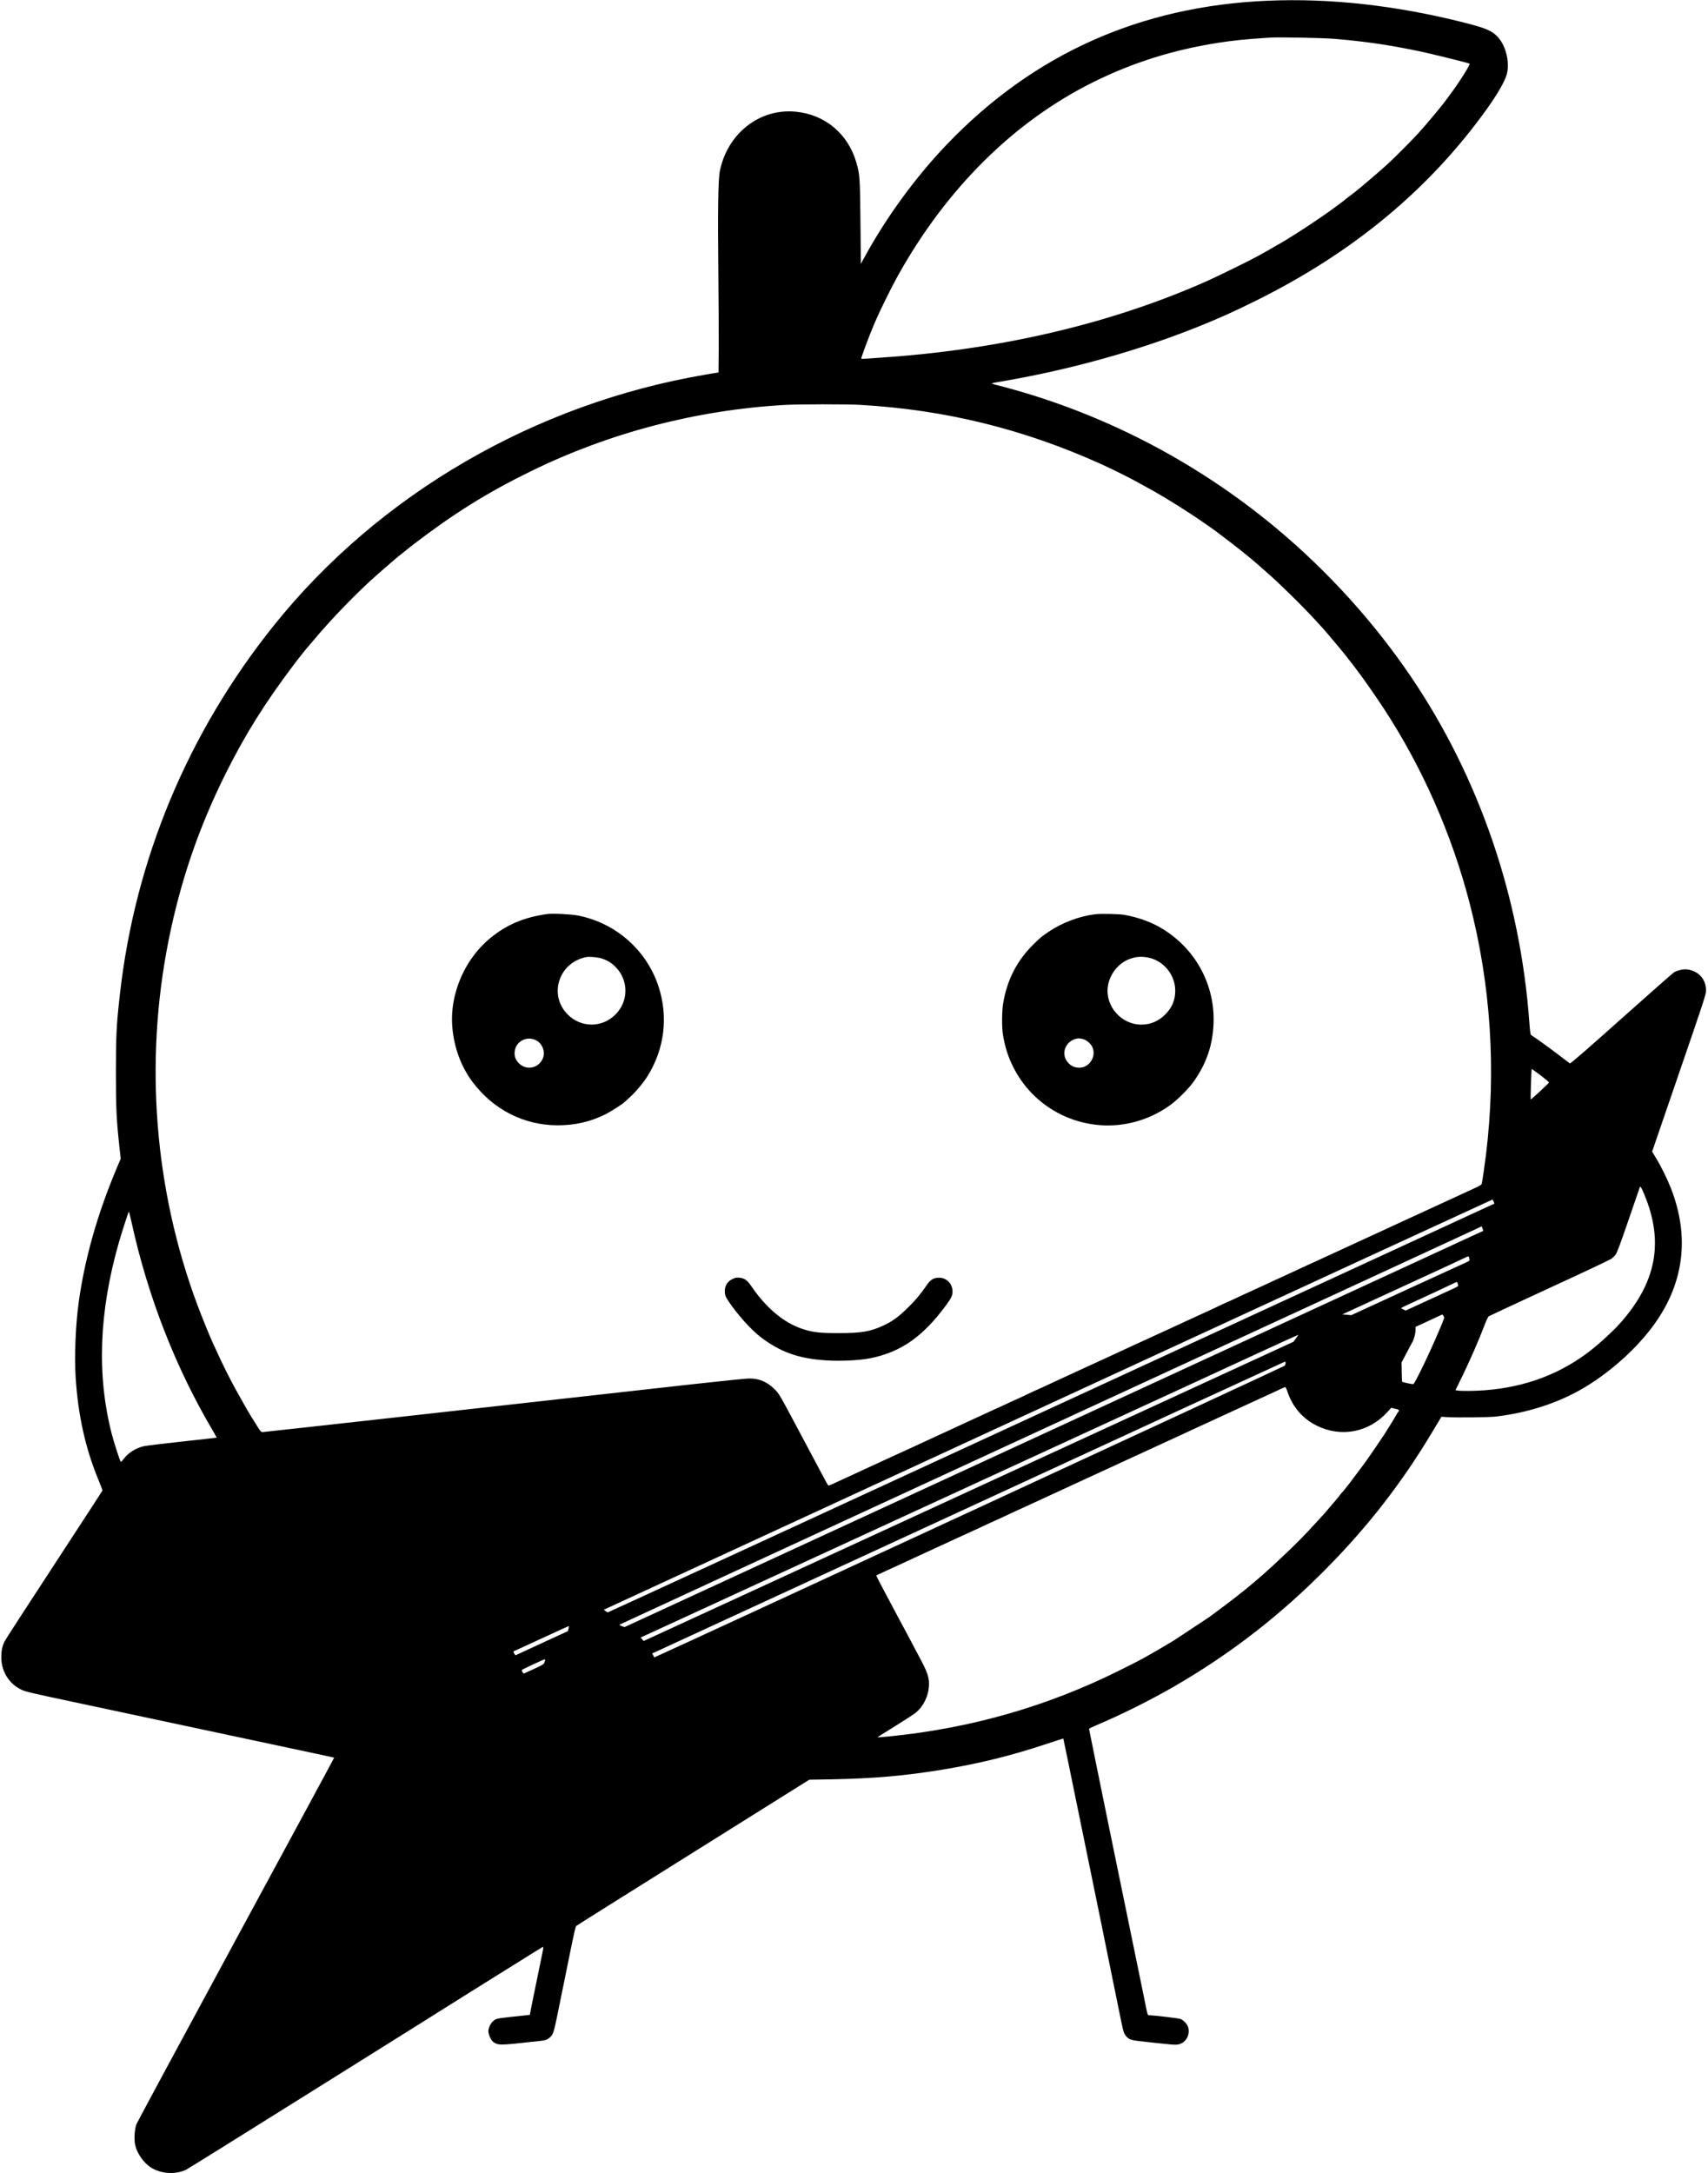 <?xml version="1.0" standalone="no"?>
<!DOCTYPE svg PUBLIC "-//W3C//DTD SVG 20010904//EN"
 "http://www.w3.org/TR/2001/REC-SVG-20010904/DTD/svg10.dtd">
<svg version="1.0" xmlns="http://www.w3.org/2000/svg"
 width="2616pt" height="3328pt" viewBox="0 0 2616 3328"
 preserveAspectRatio="xMidYMid meet">
<g transform="translate(0,3328) scale(0.1,-0.1)"
fill="#000000" stroke="none">
<path d="M19418 33269 c-1954 -83 -3590 -815 -4919 -2204 -474 -495 -922
-1109 -1255 -1718 l-59 -107 -6 637 c-7 685 -10 732 -63 914 -128 442 -480
736 -932 779 -312 29 -613 -80 -839 -305 -162 -161 -274 -374 -320 -607 -26
-129 -33 -625 -23 -1533 5 -440 7 -968 6 -1174 l-3 -374 -196 -33 c-2608 -442
-4996 -1827 -6607 -3832 -1321 -1644 -2135 -3593 -2366 -5662 -53 -467 -60
-618 -61 -1190 0 -557 9 -732 55 -1153 l19 -170 -66 -156 c-293 -697 -486
-1378 -578 -2046 -48 -349 -67 -827 -46 -1153 37 -574 148 -1076 347 -1560 35
-86 64 -160 64 -165 0 -4 -334 -517 -741 -1140 -408 -623 -751 -1152 -762
-1177 -34 -76 -47 -141 -47 -237 0 -216 115 -404 306 -497 62 -30 154 -52 804
-190 91 -19 334 -71 540 -115 206 -44 852 -182 1435 -306 950 -203 1209 -258
1835 -391 96 -20 176 -38 178 -39 2 -2 -673 -1251 -1500 -2776 -826 -1526
-1513 -2801 -1527 -2834 -29 -72 -40 -228 -22 -316 28 -132 127 -276 242 -350
155 -99 383 -113 543 -32 28 14 863 534 1856 1156 1924 1204 2026 1268 2080
1303 19 12 195 122 390 245 195 122 527 329 737 460 210 132 388 242 396 245
12 4 10 -15 -9 -108 -13 -62 -55 -268 -94 -458 -39 -190 -77 -374 -83 -410
l-12 -64 -120 -13 c-383 -41 -381 -40 -424 -68 -49 -33 -91 -111 -91 -169 0
-51 39 -136 74 -164 48 -37 91 -45 200 -38 56 4 115 9 131 11 17 2 120 13 230
25 248 25 245 25 295 61 57 41 71 80 119 314 22 110 72 355 111 545 39 190 93
458 121 595 28 138 56 255 62 261 7 7 813 513 1792 1126 l1780 1115 350 6
c645 13 1107 53 1681 147 572 94 1050 212 1603 395 140 47 256 84 257 82 1 -1
31 -146 67 -322 80 -391 391 -1907 492 -2400 41 -198 94 -461 119 -585 25
-124 76 -378 115 -565 38 -187 81 -398 96 -470 31 -154 47 -196 92 -235 44
-39 75 -46 308 -70 110 -12 216 -23 235 -25 210 -22 227 -22 289 7 80 38 126
146 101 237 -14 55 -70 116 -123 135 -34 12 -412 56 -478 56 -23 0 -23 1 -73
253 -25 122 -70 344 -101 492 -161 774 -745 3629 -745 3640 0 6 53 32 118 59
348 145 827 384 1177 586 880 509 1634 1094 2355 1826 633 643 1142 1300 1603
2069 l144 240 74 -5 c154 -10 645 -5 759 8 488 57 952 207 1337 433 397 233
788 579 1054 931 490 650 588 1377 289 2138 -57 143 -151 334 -231 465 l-55
90 412 1200 c380 1105 413 1205 414 1267 0 129 -61 232 -170 287 -79 39 -149
47 -227 27 -34 -8 -75 -24 -92 -34 -18 -11 -381 -331 -808 -712 -541 -483
-780 -690 -789 -684 -7 5 -83 63 -171 130 -141 108 -383 282 -421 303 -11 6
-18 53 -28 192 -139 1917 -767 3751 -1812 5294 -568 838 -1272 1615 -2061
2274 -1257 1048 -2731 1802 -4301 2199 -87 22 -93 20 125 57 1031 178 2067
468 2970 830 340 137 544 228 900 405 1488 739 2652 1707 3533 2938 151 211
268 413 298 517 51 176 -6 432 -127 569 -92 104 -179 142 -524 230 -1038 263
-2048 376 -3007 335z m1022 -584 c474 -40 829 -92 1300 -190 178 -37 759 -181
768 -190 14 -14 -168 -301 -308 -486 -19 -26 -44 -59 -55 -75 -63 -88 -321
-396 -435 -519 -113 -121 -321 -330 -450 -451 -87 -81 -427 -373 -507 -434
-18 -14 -67 -52 -110 -84 -43 -33 -80 -63 -83 -66 -3 -3 -21 -17 -40 -30 -19
-14 -39 -28 -45 -33 -49 -41 -365 -259 -505 -349 -52 -33 -111 -71 -130 -83
-92 -59 -250 -155 -254 -155 -3 0 -34 -17 -68 -38 -59 -36 -94 -56 -273 -154
-112 -62 -598 -300 -745 -366 -1431 -638 -3075 -1033 -4850 -1167 -401 -30
-455 -33 -459 -29 -7 7 115 336 201 539 75 177 252 538 353 720 747 1346 1784
2375 3005 2980 603 298 1219 492 1905 599 246 38 414 55 795 80 135 9 818 -4
990 -19z m-7264 -5605 c1301 -75 2493 -368 3683 -904 146 -66 379 -181 491
-241 52 -29 124 -68 160 -87 221 -119 443 -252 725 -436 148 -97 423 -288 435
-303 3 -3 50 -39 105 -80 124 -91 418 -327 474 -380 9 -8 65 -58 126 -110 200
-172 576 -541 775 -759 52 -58 100 -109 106 -115 10 -9 147 -171 199 -234 11
-14 36 -43 55 -65 20 -23 47 -57 62 -76 14 -19 36 -46 48 -60 12 -14 54 -68
94 -120 39 -52 74 -99 79 -105 60 -75 269 -373 398 -570 588 -894 1047 -1934
1319 -2989 324 -1253 408 -2549 250 -3846 -20 -160 -55 -403 -65 -446 -3 -14
-29 -32 -82 -56 -43 -20 -231 -107 -418 -193 -187 -86 -360 -166 -385 -177
-25 -12 -87 -40 -138 -64 -52 -24 -95 -44 -97 -44 -1 0 -52 -23 -111 -51 -60
-28 -221 -103 -359 -166 -137 -64 -279 -129 -315 -145 -36 -17 -177 -82 -315
-145 -137 -64 -277 -128 -310 -143 -33 -15 -85 -39 -115 -52 -177 -82 -277
-128 -408 -189 -46 -22 -85 -39 -86 -39 -2 0 -62 -28 -132 -61 -71 -34 -167
-78 -214 -99 -47 -21 -121 -55 -165 -75 -209 -98 -246 -115 -249 -115 -2 0
-62 -27 -132 -61 -71 -34 -178 -84 -239 -111 -60 -28 -137 -63 -170 -78 -179
-83 -234 -108 -380 -175 -88 -40 -200 -92 -250 -115 -49 -23 -110 -51 -135
-62 -25 -11 -72 -33 -105 -48 -57 -26 -98 -45 -275 -127 -41 -20 -97 -46 -125
-58 -93 -43 -190 -87 -320 -147 -71 -33 -155 -71 -185 -85 -30 -14 -89 -41
-130 -60 -41 -20 -100 -47 -130 -60 -68 -31 -149 -69 -263 -122 -49 -22 -90
-41 -92 -41 -2 0 -69 -31 -150 -70 -81 -39 -149 -70 -151 -70 -3 0 -61 -27
-131 -60 -69 -33 -127 -60 -129 -60 -2 0 -36 -15 -76 -34 -114 -53 -220 -102
-393 -181 -88 -40 -213 -98 -279 -129 -65 -31 -119 -56 -121 -56 -2 0 -50 -22
-107 -49 -56 -26 -213 -99 -348 -161 -135 -61 -267 -122 -295 -135 -27 -13
-75 -34 -105 -48 -30 -13 -89 -40 -130 -60 -41 -19 -124 -58 -185 -85 -60 -28
-163 -75 -229 -106 -65 -31 -119 -56 -121 -56 -2 0 -51 -23 -109 -50 -58 -28
-110 -50 -115 -50 -5 0 -25 30 -44 68 -20 37 -53 99 -74 138 -21 39 -173 325
-338 635 -291 547 -302 566 -370 634 -113 114 -236 166 -390 166 -44 0 -442
-41 -885 -90 -2814 -316 -6547 -731 -6569 -731 -22 0 -35 14 -80 88 -30 48
-71 114 -92 147 -20 33 -46 76 -57 95 -11 19 -44 78 -74 130 -171 298 -288
529 -463 915 -58 129 -156 370 -233 575 -658 1763 -812 3713 -441 5575 181
908 463 1732 873 2555 299 599 600 1080 1039 1663 57 77 225 288 237 297 3 3
28 32 55 65 286 344 700 771 1009 1040 38 33 74 65 80 70 16 15 168 146 197
170 44 36 224 180 250 200 640 489 1137 799 1804 1126 1209 593 2541 941 3895
1018 215 12 951 13 1156 1z m10420 -10267 c71 -54 129 -103 129 -110 0 -9
-279 -267 -280 -259 -5 20 9 466 15 466 4 0 65 -44 136 -97z m1587 -1821 c307
-731 186 -1359 -380 -1987 -98 -108 -281 -278 -418 -387 -470 -373 -1014 -580
-1650 -628 -155 -11 -350 -13 -406 -4 l-37 6 109 222 c113 233 253 554 335
770 30 80 56 133 69 141 11 7 427 201 925 431 498 229 924 430 947 446 23 16
56 48 72 72 20 28 85 206 195 527 92 266 168 490 171 497 9 24 23 3 68 -106z
m-2306 -113 l12 -31 -57 -25 c-31 -14 -3084 -1422 -6784 -3129 -3699 -1707
-6732 -3104 -6738 -3104 -7 0 -23 9 -37 20 l-25 20 98 45 c55 25 3114 1438
6799 3139 3685 1702 6705 3094 6710 3095 6 1 16 -13 22 -30z m-20857 -339
c249 -1126 671 -2206 1237 -3164 35 -59 63 -109 61 -111 -2 -1 -237 -28 -523
-59 -286 -31 -550 -63 -587 -71 -121 -26 -241 -100 -310 -191 -22 -30 -44 -52
-48 -49 -11 7 -104 292 -138 425 -232 900 -196 1871 109 2935 49 170 149 478
154 473 2 -2 22 -87 45 -188z m20687 -74 l11 -35 -95 -43 c-53 -24 -3012
-1389 -6576 -3034 l-6481 -2990 -42 15 c-24 9 -40 18 -36 22 4 3 2946 1362
6537 3019 3592 1657 6559 3028 6595 3046 36 18 68 33 71 34 3 0 10 -15 16 -34z
m-207 -438 c0 -7 3 -22 6 -34 5 -18 -4 -25 -58 -49 -35 -15 -443 -202 -908
-416 l-845 -389 -67 7 -68 6 938 432 c515 237 946 436 957 443 26 15 45 15 45
0z m-177 -395 c2 -10 8 -25 11 -33 5 -12 -9 -22 -51 -42 -32 -15 -215 -99
-406 -187 l-348 -160 -34 17 c-19 9 -35 19 -35 22 0 3 152 75 338 160 185 85
375 174 422 197 100 49 96 48 103 26z m-213 -507 c15 -28 20 -12 -71 -227
-138 -328 -368 -805 -392 -814 -11 -5 -163 28 -172 36 -2 2 -5 69 -6 149 l-3
145 79 150 c43 83 81 155 85 160 22 30 50 132 50 181 l0 55 83 38 c45 21 102
48 127 59 25 11 79 36 120 56 41 20 77 36 81 36 3 0 12 -11 19 -24z m-2260
-340 l-40 -53 -3293 -1516 c-1810 -834 -4050 -1865 -4975 -2291 l-1684 -775
-23 27 -23 26 37 17 c33 15 7349 3384 8306 3824 231 107 713 329 1070 494 358
165 654 300 658 300 4 1 -11 -23 -33 -53z m-160 -379 c0 -13 -6 -31 -12 -40
-10 -12 -9315 -4317 -9615 -4448 l-43 -18 -15 30 -16 30 43 19 c24 10 2203
1016 4843 2234 2640 1219 4803 2216 4808 2216 4 0 7 -10 7 -23z m33 -450 c78
-226 231 -402 442 -507 375 -187 802 -105 1084 207 l59 65 56 -13 c64 -14 74
-23 53 -47 -8 -9 -30 -44 -48 -77 -18 -33 -54 -93 -81 -134 -26 -41 -48 -75
-48 -77 0 -8 -297 -444 -344 -506 -28 -36 -59 -77 -68 -90 -9 -12 -38 -52 -65
-87 -26 -36 -63 -85 -82 -110 -19 -25 -37 -48 -40 -51 -3 -3 -18 -21 -33 -42
-15 -20 -36 -44 -45 -54 -10 -9 -25 -27 -33 -39 -12 -19 -209 -252 -245 -291
-5 -6 -50 -55 -100 -110 -217 -237 -315 -337 -541 -550 -231 -219 -346 -320
-579 -512 -11 -10 -37 -29 -57 -44 -20 -15 -42 -34 -50 -41 -13 -13 -389 -296
-438 -330 -48 -33 -516 -342 -535 -354 -442 -264 -481 -285 -860 -473 -1095
-543 -2261 -876 -3498 -999 -100 -10 -184 -17 -185 -15 -2 1 13 13 35 26 375
233 517 324 559 360 105 88 181 242 191 389 10 134 -17 216 -154 469 -22 41
-84 158 -138 260 -54 102 -105 199 -115 215 -10 17 -43 80 -75 140 -32 61 -72
137 -90 170 -18 33 -51 94 -72 135 -22 41 -68 128 -102 193 -35 65 -61 120
-60 122 5 4 309 145 314 145 1 0 49 22 106 49 57 26 129 60 159 74 30 13 208
96 395 182 187 87 384 177 438 201 54 25 150 69 214 99 63 30 117 55 118 55 2
0 43 19 92 41 48 23 115 54 148 69 33 15 89 41 125 58 36 16 180 83 320 147
140 65 289 133 330 152 41 20 129 60 195 90 66 30 147 67 180 83 33 15 263
121 510 235 491 225 614 282 810 373 72 33 162 75 200 92 67 30 110 51 270
125 58 27 676 311 880 405 33 15 94 43 135 62 41 19 109 50 150 69 41 18 95
44 120 56 25 12 50 22 55 22 6 1 23 -36 38 -82z m-11015 -3616 l-10 -39 -396
-182 c-219 -101 -400 -185 -404 -187 -4 -2 -14 10 -23 27 -16 31 -16 31 17 45
18 7 209 95 423 194 215 99 393 181 396 181 4 0 2 -18 -3 -39z m-358 -480 c0
-4 -5 -22 -11 -38 -9 -27 -28 -39 -155 -97 -80 -37 -151 -69 -158 -72 -13 -5
-41 44 -31 55 10 10 329 159 343 160 6 1 12 -3 12 -8z"/>
<path d="M8385 19284 c-339 -48 -587 -147 -828 -331 -430 -327 -677 -887 -628
-1417 30 -311 136 -595 310 -826 316 -421 783 -660 1296 -662 271 -1 509 54
747 173 67 34 264 159 278 178 3 3 41 38 84 76 86 76 208 222 273 325 262 420
322 912 167 1380 -183 553 -653 966 -1230 1080 -105 21 -389 35 -469 24z m839
-684 c86 -29 143 -66 206 -129 200 -205 199 -524 -4 -727 -205 -205 -527 -205
-731 1 -298 300 -137 797 285 879 51 10 186 -3 244 -24z m-1016 -1249 c103
-52 150 -184 103 -286 -70 -151 -261 -181 -372 -58 -47 52 -63 101 -56 171 16
155 185 244 325 173z"/>
<path d="M16772 19280 c-244 -31 -502 -128 -706 -265 -114 -77 -126 -87 -236
-195 -254 -248 -408 -549 -466 -909 -19 -115 -21 -355 -4 -466 113 -765 724
-1336 1491 -1395 371 -28 751 79 1059 298 125 88 299 263 382 382 190 275 283
551 295 880 21 576 -259 1110 -749 1426 -175 113 -379 191 -613 234 -80 15
-362 21 -453 10z m821 -665 c232 -49 407 -266 407 -504 0 -147 -48 -260 -154
-367 -104 -103 -224 -154 -366 -154 -307 0 -555 284 -512 585 27 184 155 349
323 416 104 40 192 48 302 24z m-1008 -1246 c55 -14 122 -70 146 -123 65 -144
-45 -316 -201 -316 -70 0 -124 25 -172 78 -107 118 -56 302 99 358 47 16 72
17 128 3z"/>
<path d="M11260 13711 c-112 -36 -167 -116 -158 -227 4 -46 14 -68 64 -142
132 -195 340 -427 479 -533 305 -234 586 -334 1013 -361 216 -14 505 0 666 32
470 93 807 327 1160 805 94 127 109 163 104 236 -8 112 -97 194 -208 193 -79
-1 -127 -29 -180 -106 -103 -148 -171 -230 -280 -338 -152 -152 -251 -225
-398 -292 -198 -90 -331 -112 -677 -112 -298 0 -394 11 -557 65 -284 93 -556
321 -788 664 -55 80 -97 110 -170 119 -25 3 -56 1 -70 -3z"/>
</g>
</svg>
